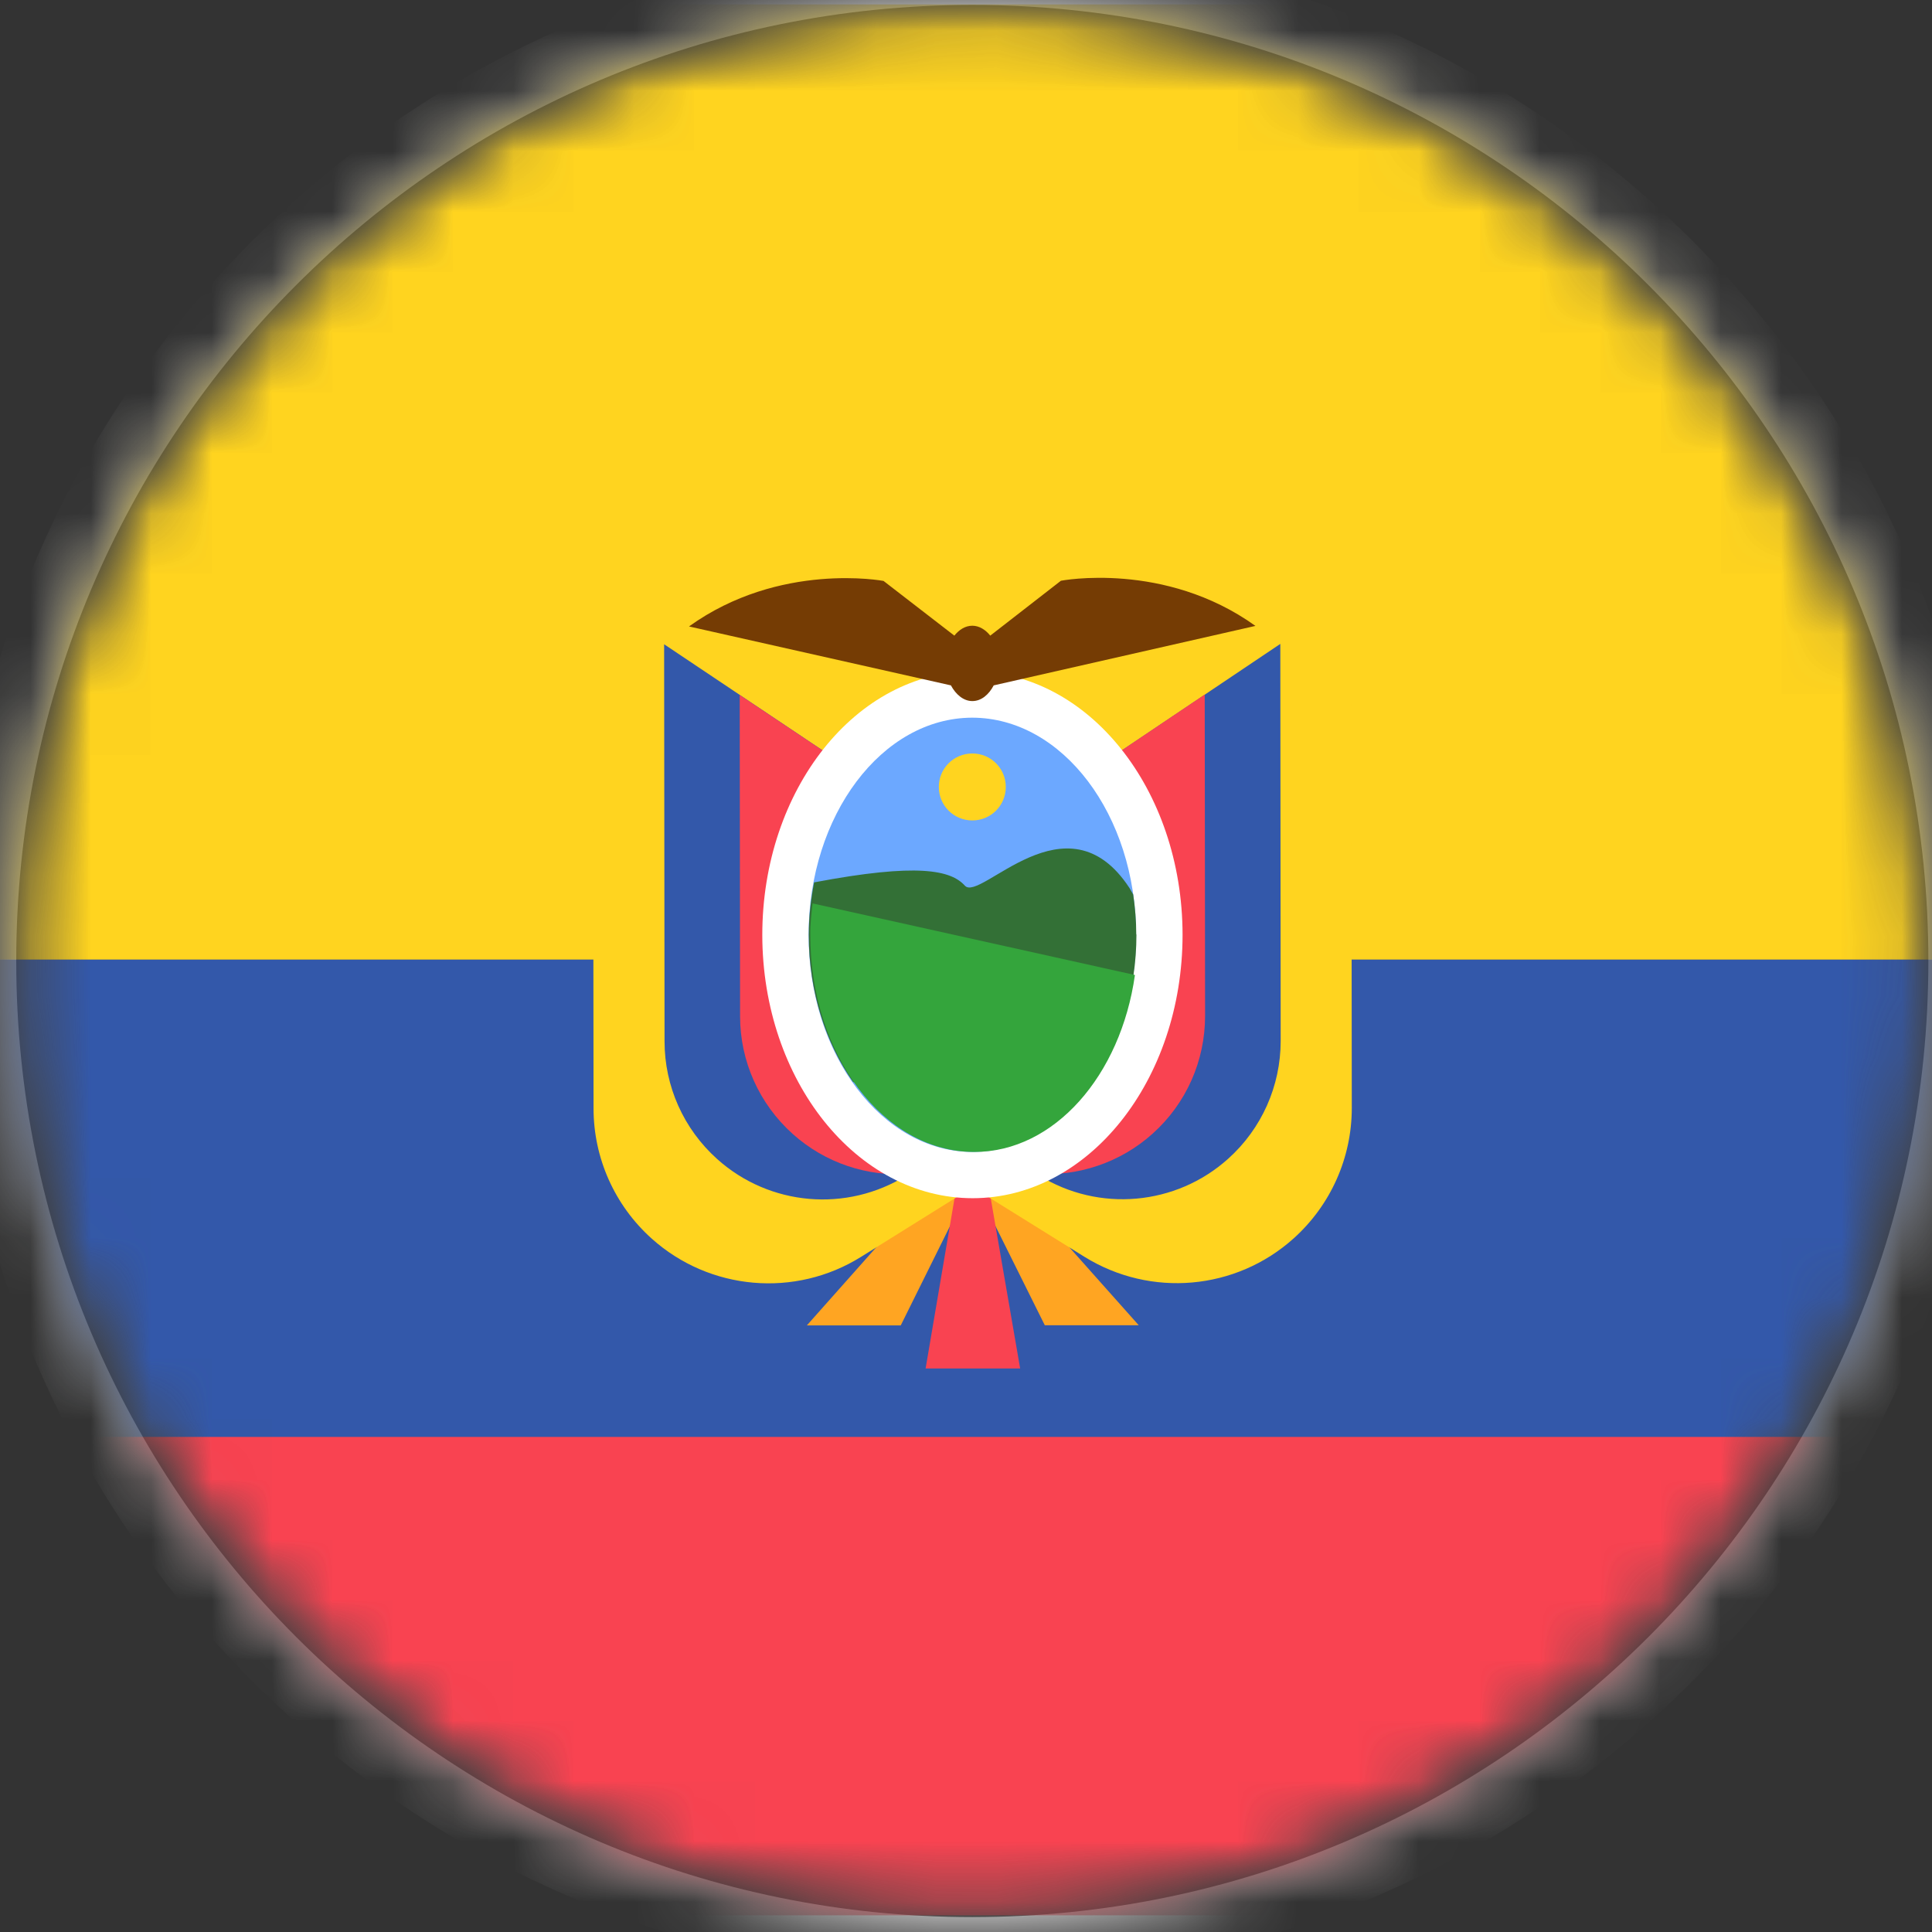 <svg width="32" height="32" viewBox="0 0 32 32" fill="none" xmlns="http://www.w3.org/2000/svg">
<rect x="0" y="0" width="32" height="32" fill="#333333" stroke="none"/>
<g clip-path="url(#clip0_216_2187)">
<mask id="mask0_216_2187" style="mask-type:alpha" maskUnits="userSpaceOnUse" x="0" y="0" width="32" height="32">
<path d="M16.105 31.753C24.85 31.753 31.94 24.663 31.94 15.918C31.94 7.172 24.85 0.082 16.105 0.082C7.359 0.082 0.269 7.172 0.269 15.918C0.269 24.663 7.359 31.753 16.105 31.753Z" fill="#606060"/>
</mask>
<g mask="url(#mask0_216_2187)">
<path d="M28.033 27.845C34.621 21.258 34.621 10.577 28.033 3.99C21.446 -2.597 10.765 -2.597 4.178 3.99C-2.409 10.577 -2.409 21.258 4.178 27.845C10.765 34.432 21.446 34.432 28.033 27.845Z" fill="white"/>
<path d="M16.105 31.753C24.85 31.753 31.94 24.663 31.94 15.918C31.94 7.172 24.85 0.082 16.105 0.082C7.359 0.082 0.269 7.172 0.269 15.918C0.269 24.663 7.359 31.753 16.105 31.753Z" fill="#606060"/>
<mask id="mask1_216_2187" style="mask-type:luminance" maskUnits="userSpaceOnUse" x="0" y="0" width="32" height="32">
<path d="M16.105 31.753C24.85 31.753 31.94 24.663 31.94 15.918C31.94 7.172 24.85 0.082 16.105 0.082C7.359 0.082 0.269 7.172 0.269 15.918C0.269 24.663 7.359 31.753 16.105 31.753Z" fill="white"/>
</mask>
<g mask="url(#mask1_216_2187)">
<path d="M42.668 0.073H-10.455V15.895H42.668V0.073Z" fill="#FFD41F"/>
<path d="M42.668 15.895H-10.455V23.819H42.668V15.895Z" fill="#3358AA"/>
<path d="M42.668 23.8H-10.455V31.724H42.668V23.8Z" fill="#F94351"/>
</g>
</g>
<path d="M18.861 21.95L16.472 19.267L16.111 19.419L15.75 19.267L13.364 21.953H14.919L16.111 19.549L17.305 21.95H18.861Z" fill="#FFA522"/>
<path d="M16.307 19.254L16.111 19.289L15.911 19.254L15.331 22.666H16.092H16.136H16.897L16.307 19.254Z" fill="#F94351"/>
<path d="M15.088 13.408L9.822 9.882L9.831 18.36C9.831 19.184 10.183 19.967 10.794 20.515C11.755 21.377 13.171 21.5 14.264 20.816L17.61 18.728L15.088 13.402V13.408Z" fill="#FFD41F"/>
<path d="M15.011 19.469L17.286 18.05L15.088 13.408L11 10.671L11.007 17.248C11.007 17.993 11.323 18.699 11.878 19.197C12.746 19.976 14.023 20.087 15.015 19.469H15.011Z" fill="#3358AA"/>
<path d="M17.286 18.05L15.088 13.408L12.252 11.511L12.258 16.833C12.258 17.578 12.575 18.284 13.13 18.782C13.671 19.267 14.368 19.491 15.059 19.444L17.29 18.053L17.286 18.05Z" fill="#F94351"/>
<path d="M17.122 13.408L22.381 9.872L22.39 18.351C22.39 19.175 22.042 19.957 21.43 20.509C20.471 21.373 19.058 21.497 17.961 20.816L16.108 19.663L14.612 18.734L17.125 13.405L17.122 13.408Z" fill="#FFD41F"/>
<path d="M17.21 19.466L14.932 18.053L17.122 13.408L21.206 10.665L21.212 17.242C21.212 17.986 20.898 18.693 20.344 19.191C19.479 19.97 18.199 20.084 17.21 19.469V19.466Z" fill="#3358AA"/>
<path d="M14.932 18.053L17.122 13.408L19.954 11.504L19.96 16.827C19.96 17.572 19.647 18.278 19.092 18.776C18.554 19.26 17.853 19.488 17.163 19.441L14.929 18.053H14.932Z" fill="#F94351"/>
<path d="M19.587 15.48C19.587 17.892 18.031 19.846 16.111 19.846C14.188 19.846 12.629 17.895 12.626 15.487C12.626 13.076 14.181 11.121 16.101 11.121C18.024 11.121 19.583 13.072 19.587 15.48Z" fill="white"/>
<path d="M16.111 19.08C14.615 19.08 13.396 17.47 13.393 15.487C13.393 13.503 14.606 11.891 16.101 11.887C17.597 11.887 18.817 13.497 18.817 15.48C18.817 17.464 17.603 19.076 16.108 19.08H16.111Z" fill="#6CA8FF"/>
<path d="M18.82 15.48C18.82 15.252 18.801 15.03 18.769 14.815C18.747 14.78 18.731 14.745 18.709 14.71C17.67 13.12 16.234 14.954 15.981 14.669C15.75 14.413 15.202 14.289 13.484 14.615C13.431 14.894 13.396 15.183 13.396 15.484C13.396 16.428 13.681 17.283 14.131 17.923H18.091C18.541 17.277 18.823 16.421 18.823 15.477L18.82 15.48Z" fill="#337036"/>
<path d="M20.794 10.367C19.289 9.286 17.572 9.619 17.572 9.619L16.402 10.528C16.323 10.43 16.219 10.364 16.105 10.364C15.987 10.364 15.886 10.43 15.807 10.528L14.634 9.622C14.634 9.622 12.914 9.296 11.412 10.376L15.75 11.352C15.832 11.504 15.959 11.612 16.105 11.612C16.253 11.612 16.377 11.507 16.459 11.352L20.794 10.367Z" fill="#753C04"/>
<path d="M13.459 14.964C13.44 15.135 13.418 15.309 13.421 15.487C13.421 17.47 14.641 19.083 16.139 19.08C17.464 19.08 18.563 17.812 18.798 16.149L13.462 14.964H13.459Z" fill="#34A53C"/>
<path d="M16.659 13.034C16.659 13.342 16.412 13.589 16.105 13.589C15.797 13.589 15.55 13.342 15.55 13.034C15.55 12.727 15.797 12.48 16.105 12.48C16.412 12.48 16.659 12.727 16.659 13.034Z" fill="#FFD41F"/>
</g>
<defs>
<clipPath id="clip0_216_2187">
<rect width="32" height="32" fill="white"/>
</clipPath>
</defs>
</svg>
